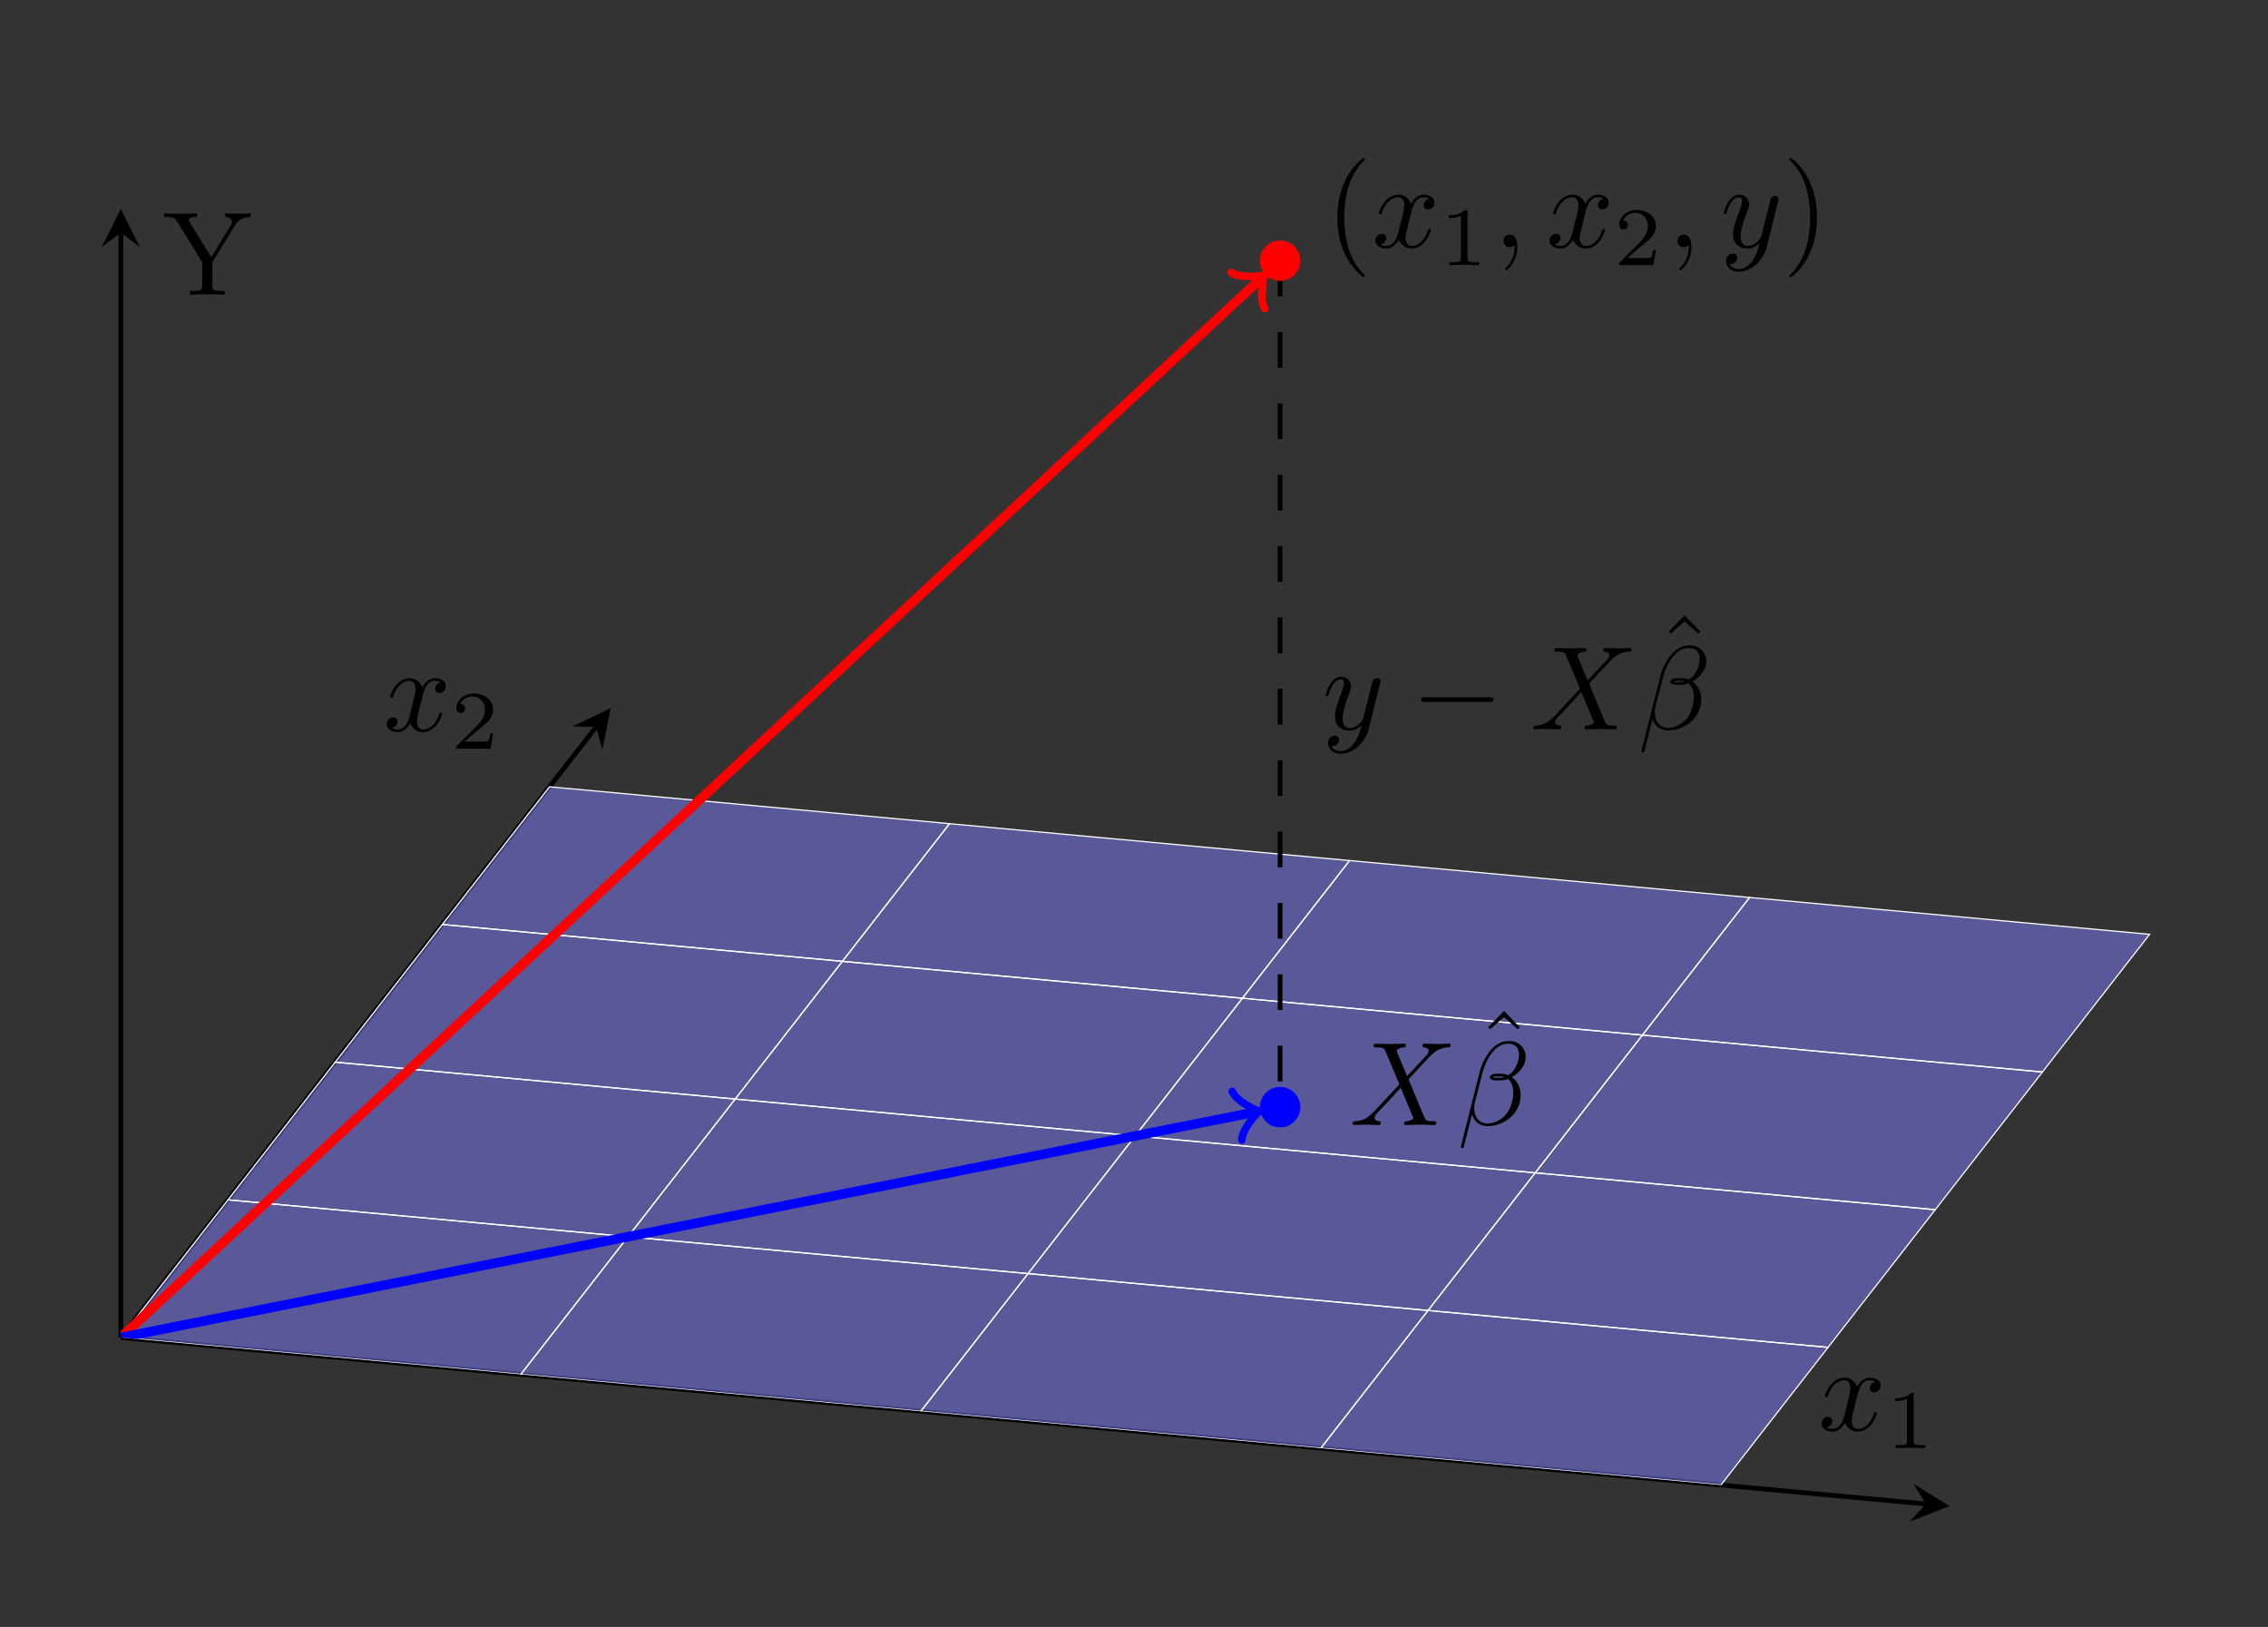 <?xml version="1.0" encoding="UTF-8"?>
<svg xmlns="http://www.w3.org/2000/svg" xmlns:xlink="http://www.w3.org/1999/xlink" width="190.025pt" height="136.282pt" viewBox="0 0 190.025 136.282" version="1.1">
<rect x="0" y="0" width="190.025" height="136.282" fill="#333333" stroke="none"/>
<defs>
<g>
<symbol overflow="visible" id="glyph0-0">
<path style="stroke:none;" d=""/>
</symbol>
<symbol overflow="visible" id="glyph0-1">
<path style="stroke:none;" d="M 4.844 -3.797 C 4.891 -3.938 4.891 -3.953 4.891 -4.031 C 4.891 -4.203 4.75 -4.297 4.594 -4.297 C 4.5 -4.297 4.344 -4.234 4.25 -4.094 C 4.234 -4.031 4.141 -3.734 4.109 -3.547 C 4.031 -3.297 3.969 -3.016 3.906 -2.75 L 3.453 -0.953 C 3.422 -0.812 2.984 -0.109 2.328 -0.109 C 1.828 -0.109 1.719 -0.547 1.719 -0.922 C 1.719 -1.375 1.891 -2 2.219 -2.875 C 2.375 -3.281 2.422 -3.391 2.422 -3.594 C 2.422 -4.031 2.109 -4.406 1.609 -4.406 C 0.656 -4.406 0.297 -2.953 0.297 -2.875 C 0.297 -2.766 0.391 -2.766 0.406 -2.766 C 0.516 -2.766 0.516 -2.797 0.562 -2.953 C 0.844 -3.891 1.234 -4.188 1.578 -4.188 C 1.656 -4.188 1.828 -4.188 1.828 -3.875 C 1.828 -3.625 1.719 -3.359 1.656 -3.172 C 1.25 -2.109 1.078 -1.547 1.078 -1.078 C 1.078 -0.188 1.703 0.109 2.297 0.109 C 2.688 0.109 3.016 -0.062 3.297 -0.344 C 3.172 0.172 3.047 0.672 2.656 1.203 C 2.391 1.531 2.016 1.828 1.562 1.828 C 1.422 1.828 0.969 1.797 0.797 1.406 C 0.953 1.406 1.094 1.406 1.219 1.281 C 1.328 1.203 1.422 1.062 1.422 0.875 C 1.422 0.562 1.156 0.531 1.062 0.531 C 0.828 0.531 0.5 0.688 0.5 1.172 C 0.5 1.672 0.938 2.047 1.562 2.047 C 2.578 2.047 3.609 1.141 3.891 0.016 Z M 4.844 -3.797 "/>
</symbol>
<symbol overflow="visible" id="glyph0-2">
<path style="stroke:none;" d="M 4.828 -4.094 L 4 -6.078 C 3.969 -6.156 3.953 -6.203 3.953 -6.203 C 3.953 -6.266 4.109 -6.453 4.531 -6.5 C 4.641 -6.516 4.734 -6.516 4.734 -6.688 C 4.734 -6.812 4.609 -6.812 4.578 -6.812 C 4.172 -6.812 3.75 -6.781 3.328 -6.781 C 3.078 -6.781 2.469 -6.812 2.219 -6.812 C 2.156 -6.812 2.031 -6.812 2.031 -6.609 C 2.031 -6.5 2.141 -6.5 2.266 -6.5 C 2.859 -6.5 2.922 -6.406 3.016 -6.188 L 4.188 -3.406 L 2.078 -1.141 L 1.953 -1.031 C 1.469 -0.5 1 -0.344 0.484 -0.312 C 0.359 -0.297 0.266 -0.297 0.266 -0.109 C 0.266 -0.094 0.266 0 0.406 0 C 0.703 0 1.031 -0.031 1.328 -0.031 C 1.703 -0.031 2.094 0 2.453 0 C 2.516 0 2.625 0 2.625 -0.203 C 2.625 -0.297 2.531 -0.312 2.516 -0.312 C 2.422 -0.312 2.109 -0.344 2.109 -0.625 C 2.109 -0.781 2.266 -0.938 2.375 -1.062 L 3.406 -2.141 L 4.297 -3.125 L 5.297 -0.734 C 5.344 -0.625 5.359 -0.625 5.359 -0.594 C 5.359 -0.516 5.156 -0.344 4.781 -0.312 C 4.672 -0.297 4.578 -0.297 4.578 -0.125 C 4.578 0 4.688 0 4.719 0 C 5 0 5.703 -0.031 5.984 -0.031 C 6.234 -0.031 6.844 0 7.094 0 C 7.156 0 7.281 0 7.281 -0.188 C 7.281 -0.312 7.172 -0.312 7.094 -0.312 C 6.438 -0.312 6.406 -0.344 6.234 -0.75 C 5.859 -1.672 5.188 -3.234 4.953 -3.828 C 5.625 -4.531 6.672 -5.719 7 -5.984 C 7.281 -6.234 7.672 -6.469 8.266 -6.5 C 8.391 -6.516 8.484 -6.516 8.484 -6.703 C 8.484 -6.703 8.484 -6.812 8.359 -6.812 C 8.062 -6.812 7.719 -6.781 7.422 -6.781 C 7.047 -6.781 6.672 -6.812 6.312 -6.812 C 6.25 -6.812 6.125 -6.812 6.125 -6.609 C 6.125 -6.547 6.172 -6.516 6.234 -6.5 C 6.328 -6.484 6.641 -6.469 6.641 -6.188 C 6.641 -6.047 6.531 -5.922 6.453 -5.828 Z M 4.828 -4.094 "/>
</symbol>
<symbol overflow="visible" id="glyph0-3">
<path style="stroke:none;" d="M 5.734 -5.672 C 5.734 -6.422 5.188 -7.031 4.375 -7.031 C 3.797 -7.031 3.516 -6.875 3.172 -6.625 C 2.625 -6.219 2.078 -5.25 1.891 -4.5 L 0.297 1.828 C 0.297 1.875 0.344 1.938 0.422 1.938 C 0.5 1.938 0.531 1.906 0.531 1.891 L 1.234 -0.875 C 1.422 -0.266 1.859 0.094 2.594 0.094 C 3.312 0.094 4.062 -0.25 4.516 -0.688 C 5 -1.141 5.312 -1.781 5.312 -2.516 C 5.312 -3.234 4.938 -3.766 4.578 -4 C 5.156 -4.344 5.734 -4.953 5.734 -5.672 Z M 3.938 -4.016 C 3.812 -3.969 3.703 -3.953 3.453 -3.953 C 3.312 -3.953 3.125 -3.938 3.016 -3.984 C 3.047 -4.094 3.406 -4.062 3.516 -4.062 C 3.719 -4.062 3.812 -4.062 3.938 -4.016 Z M 5.172 -5.906 C 5.172 -5.203 4.797 -4.484 4.281 -4.172 C 4 -4.281 3.812 -4.297 3.516 -4.297 C 3.297 -4.297 2.734 -4.312 2.734 -3.984 C 2.734 -3.703 3.25 -3.734 3.422 -3.734 C 3.797 -3.734 3.953 -3.734 4.25 -3.859 C 4.625 -3.5 4.672 -3.188 4.688 -2.734 C 4.703 -2.156 4.469 -1.406 4.188 -1.016 C 3.797 -0.484 3.125 -0.125 2.562 -0.125 C 1.797 -0.125 1.422 -0.703 1.422 -1.406 C 1.422 -1.5 1.422 -1.656 1.469 -1.844 L 2.109 -4.359 C 2.328 -5.219 3.047 -6.812 4.25 -6.812 C 4.828 -6.812 5.172 -6.5 5.172 -5.906 Z M 5.172 -5.906 "/>
</symbol>
<symbol overflow="visible" id="glyph0-4">
<path style="stroke:none;" d="M 3.328 -3.016 C 3.391 -3.266 3.625 -4.188 4.312 -4.188 C 4.359 -4.188 4.609 -4.188 4.812 -4.062 C 4.531 -4 4.344 -3.766 4.344 -3.516 C 4.344 -3.359 4.453 -3.172 4.719 -3.172 C 4.938 -3.172 5.25 -3.344 5.25 -3.75 C 5.25 -4.266 4.672 -4.406 4.328 -4.406 C 3.75 -4.406 3.406 -3.875 3.281 -3.656 C 3.031 -4.312 2.5 -4.406 2.203 -4.406 C 1.172 -4.406 0.594 -3.125 0.594 -2.875 C 0.594 -2.766 0.703 -2.766 0.719 -2.766 C 0.797 -2.766 0.828 -2.797 0.844 -2.875 C 1.188 -3.938 1.844 -4.188 2.188 -4.188 C 2.375 -4.188 2.719 -4.094 2.719 -3.516 C 2.719 -3.203 2.547 -2.547 2.188 -1.141 C 2.031 -0.531 1.672 -0.109 1.234 -0.109 C 1.172 -0.109 0.953 -0.109 0.734 -0.234 C 0.984 -0.297 1.203 -0.5 1.203 -0.781 C 1.203 -1.047 0.984 -1.125 0.844 -1.125 C 0.531 -1.125 0.297 -0.875 0.297 -0.547 C 0.297 -0.094 0.781 0.109 1.219 0.109 C 1.891 0.109 2.25 -0.594 2.266 -0.641 C 2.391 -0.281 2.75 0.109 3.344 0.109 C 4.375 0.109 4.938 -1.172 4.938 -1.422 C 4.938 -1.531 4.859 -1.531 4.828 -1.531 C 4.734 -1.531 4.719 -1.484 4.688 -1.422 C 4.359 -0.344 3.688 -0.109 3.375 -0.109 C 2.984 -0.109 2.828 -0.422 2.828 -0.766 C 2.828 -0.984 2.875 -1.203 2.984 -1.641 Z M 3.328 -3.016 "/>
</symbol>
<symbol overflow="visible" id="glyph0-5">
<path style="stroke:none;" d="M 2.031 -0.016 C 2.031 -0.672 1.781 -1.062 1.391 -1.062 C 1.062 -1.062 0.859 -0.812 0.859 -0.531 C 0.859 -0.266 1.062 0 1.391 0 C 1.5 0 1.641 -0.047 1.734 -0.125 C 1.766 -0.156 1.781 -0.156 1.781 -0.156 C 1.797 -0.156 1.797 -0.156 1.797 -0.016 C 1.797 0.734 1.453 1.328 1.125 1.656 C 1.016 1.766 1.016 1.781 1.016 1.812 C 1.016 1.891 1.062 1.922 1.109 1.922 C 1.219 1.922 2.031 1.156 2.031 -0.016 Z M 2.031 -0.016 "/>
</symbol>
<symbol overflow="visible" id="glyph1-0">
<path style="stroke:none;" d=""/>
</symbol>
<symbol overflow="visible" id="glyph1-1">
<path style="stroke:none;" d="M 6.562 -2.297 C 6.734 -2.297 6.922 -2.297 6.922 -2.5 C 6.922 -2.688 6.734 -2.688 6.562 -2.688 L 1.172 -2.688 C 1 -2.688 0.828 -2.688 0.828 -2.5 C 0.828 -2.297 1 -2.297 1.172 -2.297 Z M 6.562 -2.297 "/>
</symbol>
<symbol overflow="visible" id="glyph2-0">
<path style="stroke:none;" d=""/>
</symbol>
<symbol overflow="visible" id="glyph2-1">
<path style="stroke:none;" d="M 2.5 -6.922 L 1.156 -5.562 L 1.328 -5.391 L 2.5 -6.406 L 3.641 -5.391 L 3.812 -5.562 Z M 2.5 -6.922 "/>
</symbol>
<symbol overflow="visible" id="glyph2-2">
<path style="stroke:none;" d="M 3.297 2.391 C 3.297 2.359 3.297 2.344 3.125 2.172 C 1.891 0.922 1.562 -0.969 1.562 -2.5 C 1.562 -4.234 1.938 -5.969 3.172 -7.203 C 3.297 -7.328 3.297 -7.344 3.297 -7.375 C 3.297 -7.453 3.266 -7.484 3.203 -7.484 C 3.094 -7.484 2.203 -6.797 1.609 -5.531 C 1.109 -4.438 0.984 -3.328 0.984 -2.5 C 0.984 -1.719 1.094 -0.516 1.641 0.625 C 2.25 1.844 3.094 2.5 3.203 2.5 C 3.266 2.5 3.297 2.469 3.297 2.391 Z M 3.297 2.391 "/>
</symbol>
<symbol overflow="visible" id="glyph2-3">
<path style="stroke:none;" d="M 2.875 -2.5 C 2.875 -3.266 2.766 -4.469 2.219 -5.609 C 1.625 -6.828 0.766 -7.484 0.672 -7.484 C 0.609 -7.484 0.562 -7.438 0.562 -7.375 C 0.562 -7.344 0.562 -7.328 0.75 -7.141 C 1.734 -6.156 2.297 -4.578 2.297 -2.5 C 2.297 -0.781 1.938 0.969 0.703 2.219 C 0.562 2.344 0.562 2.359 0.562 2.391 C 0.562 2.453 0.609 2.5 0.672 2.5 C 0.766 2.5 1.672 1.812 2.25 0.547 C 2.766 -0.547 2.875 -1.656 2.875 -2.5 Z M 2.875 -2.5 "/>
</symbol>
<symbol overflow="visible" id="glyph2-4">
<path style="stroke:none;" d="M 6.078 -5.859 C 6.453 -6.453 7.031 -6.5 7.359 -6.5 L 7.359 -6.812 C 7.047 -6.781 6.656 -6.781 6.375 -6.781 C 6.078 -6.781 5.5 -6.797 5.234 -6.812 L 5.234 -6.5 C 5.641 -6.5 5.797 -6.312 5.797 -6.109 C 5.797 -6 5.734 -5.875 5.703 -5.812 L 4.062 -3.141 L 2.25 -6.078 C 2.188 -6.188 2.188 -6.203 2.188 -6.25 C 2.188 -6.453 2.438 -6.5 2.875 -6.5 L 2.875 -6.812 C 2.516 -6.781 1.797 -6.781 1.406 -6.781 C 0.984 -6.781 0.531 -6.781 0.109 -6.812 L 0.109 -6.5 L 0.297 -6.5 C 0.969 -6.5 1.047 -6.391 1.203 -6.125 L 3.297 -2.719 L 3.297 -0.781 C 3.297 -0.422 3.281 -0.312 2.516 -0.312 L 2.266 -0.312 L 2.266 0 C 2.625 -0.031 3.344 -0.031 3.734 -0.031 C 4.109 -0.031 4.828 -0.031 5.188 0 L 5.188 -0.312 L 4.953 -0.312 C 4.188 -0.312 4.156 -0.406 4.156 -0.797 L 4.156 -2.719 Z M 6.078 -5.859 "/>
</symbol>
<symbol overflow="visible" id="glyph3-0">
<path style="stroke:none;" d=""/>
</symbol>
<symbol overflow="visible" id="glyph3-1">
<path style="stroke:none;" d="M 2.328 -4.438 C 2.328 -4.625 2.328 -4.625 2.125 -4.625 C 1.672 -4.188 1.047 -4.188 0.766 -4.188 L 0.766 -3.938 C 0.922 -3.938 1.391 -3.938 1.766 -4.125 L 1.766 -0.578 C 1.766 -0.344 1.766 -0.25 1.078 -0.25 L 0.812 -0.25 L 0.812 0 C 0.938 0 1.797 -0.031 2.047 -0.031 C 2.266 -0.031 3.141 0 3.297 0 L 3.297 -0.25 L 3.031 -0.25 C 2.328 -0.25 2.328 -0.344 2.328 -0.578 Z M 2.328 -4.438 "/>
</symbol>
<symbol overflow="visible" id="glyph3-2">
<path style="stroke:none;" d="M 3.516 -1.266 L 3.281 -1.266 C 3.266 -1.109 3.188 -0.703 3.094 -0.641 C 3.047 -0.594 2.516 -0.594 2.406 -0.594 L 1.125 -0.594 C 1.859 -1.234 2.109 -1.438 2.516 -1.766 C 3.031 -2.172 3.516 -2.609 3.516 -3.266 C 3.516 -4.109 2.781 -4.625 1.891 -4.625 C 1.031 -4.625 0.438 -4.016 0.438 -3.375 C 0.438 -3.031 0.734 -2.984 0.812 -2.984 C 0.969 -2.984 1.172 -3.109 1.172 -3.359 C 1.172 -3.484 1.125 -3.734 0.766 -3.734 C 0.984 -4.219 1.453 -4.375 1.781 -4.375 C 2.484 -4.375 2.844 -3.828 2.844 -3.266 C 2.844 -2.656 2.406 -2.188 2.188 -1.938 L 0.516 -0.266 C 0.438 -0.203 0.438 -0.188 0.438 0 L 3.312 0 Z M 3.516 -1.266 "/>
</symbol>
</g>
<clipPath id="clip1">
  <path d="M 10 65 L 181 65 L 181 125 L 10 125 Z M 10 65 "/>
</clipPath>
<clipPath id="clip2">
  <path d="M 204.391 73.441 L 204.391 -21.098 L 51.172 -35.223 L 10.121 17.496 L 10.121 112.035 L 163.336 126.16 Z M 204.391 73.441 "/>
</clipPath>
<clipPath id="clip3">
  <path d="M 35 64 L 81 64 L 81 82 L 35 82 Z M 35 64 "/>
</clipPath>
<clipPath id="clip4">
  <path d="M 204.391 73.441 L 204.391 -21.098 L 51.172 -35.223 L 10.121 17.496 L 10.121 112.035 L 163.336 126.16 Z M 204.391 73.441 "/>
</clipPath>
<clipPath id="clip5">
  <path d="M 69 67 L 115 67 L 115 86 L 69 86 Z M 69 67 "/>
</clipPath>
<clipPath id="clip6">
  <path d="M 204.391 73.441 L 204.391 -21.098 L 51.172 -35.223 L 10.121 17.496 L 10.121 112.035 L 163.336 126.16 Z M 204.391 73.441 "/>
</clipPath>
<clipPath id="clip7">
  <path d="M 102 70 L 148 70 L 148 89 L 102 89 Z M 102 70 "/>
</clipPath>
<clipPath id="clip8">
  <path d="M 204.391 73.441 L 204.391 -21.098 L 51.172 -35.223 L 10.121 17.496 L 10.121 112.035 L 163.336 126.16 Z M 204.391 73.441 "/>
</clipPath>
<clipPath id="clip9">
  <path d="M 136 73 L 182 73 L 182 92 L 136 92 Z M 136 73 "/>
</clipPath>
<clipPath id="clip10">
  <path d="M 204.391 73.441 L 204.391 -21.098 L 51.172 -35.223 L 10.121 17.496 L 10.121 112.035 L 163.336 126.16 Z M 204.391 73.441 "/>
</clipPath>
<clipPath id="clip11">
  <path d="M 26 76 L 72 76 L 72 94 L 26 94 Z M 26 76 "/>
</clipPath>
<clipPath id="clip12">
  <path d="M 204.391 73.441 L 204.391 -21.098 L 51.172 -35.223 L 10.121 17.496 L 10.121 112.035 L 163.336 126.16 Z M 204.391 73.441 "/>
</clipPath>
<clipPath id="clip13">
  <path d="M 60 79 L 106 79 L 106 97 L 60 97 Z M 60 79 "/>
</clipPath>
<clipPath id="clip14">
  <path d="M 204.391 73.441 L 204.391 -21.098 L 51.172 -35.223 L 10.121 17.496 L 10.121 112.035 L 163.336 126.16 Z M 204.391 73.441 "/>
</clipPath>
<clipPath id="clip15">
  <path d="M 93 82 L 140 82 L 140 100 L 93 100 Z M 93 82 "/>
</clipPath>
<clipPath id="clip16">
  <path d="M 204.391 73.441 L 204.391 -21.098 L 51.172 -35.223 L 10.121 17.496 L 10.121 112.035 L 163.336 126.16 Z M 204.391 73.441 "/>
</clipPath>
<clipPath id="clip17">
  <path d="M 127 85 L 173 85 L 173 103 L 127 103 Z M 127 85 "/>
</clipPath>
<clipPath id="clip18">
  <path d="M 204.391 73.441 L 204.391 -21.098 L 51.172 -35.223 L 10.121 17.496 L 10.121 112.035 L 163.336 126.16 Z M 204.391 73.441 "/>
</clipPath>
<clipPath id="clip19">
  <path d="M 17 87 L 64 87 L 64 106 L 17 106 Z M 17 87 "/>
</clipPath>
<clipPath id="clip20">
  <path d="M 204.391 73.441 L 204.391 -21.098 L 51.172 -35.223 L 10.121 17.496 L 10.121 112.035 L 163.336 126.16 Z M 204.391 73.441 "/>
</clipPath>
<clipPath id="clip21">
  <path d="M 51 90 L 97 90 L 97 109 L 51 109 Z M 51 90 "/>
</clipPath>
<clipPath id="clip22">
  <path d="M 204.391 73.441 L 204.391 -21.098 L 51.172 -35.223 L 10.121 17.496 L 10.121 112.035 L 163.336 126.16 Z M 204.391 73.441 "/>
</clipPath>
<clipPath id="clip23">
  <path d="M 84 93 L 131 93 L 131 112 L 84 112 Z M 84 93 "/>
</clipPath>
<clipPath id="clip24">
  <path d="M 204.391 73.441 L 204.391 -21.098 L 51.172 -35.223 L 10.121 17.496 L 10.121 112.035 L 163.336 126.16 Z M 204.391 73.441 "/>
</clipPath>
<clipPath id="clip25">
  <path d="M 118 96 L 164 96 L 164 115 L 118 115 Z M 118 96 "/>
</clipPath>
<clipPath id="clip26">
  <path d="M 204.391 73.441 L 204.391 -21.098 L 51.172 -35.223 L 10.121 17.496 L 10.121 112.035 L 163.336 126.16 Z M 204.391 73.441 "/>
</clipPath>
<clipPath id="clip27">
  <path d="M 10 99 L 55 99 L 55 117 L 10 117 Z M 10 99 "/>
</clipPath>
<clipPath id="clip28">
  <path d="M 204.391 73.441 L 204.391 -21.098 L 51.172 -35.223 L 10.121 17.496 L 10.121 112.035 L 163.336 126.16 Z M 204.391 73.441 "/>
</clipPath>
<clipPath id="clip29">
  <path d="M 42 102 L 88 102 L 88 120 L 42 120 Z M 42 102 "/>
</clipPath>
<clipPath id="clip30">
  <path d="M 204.391 73.441 L 204.391 -21.098 L 51.172 -35.223 L 10.121 17.496 L 10.121 112.035 L 163.336 126.16 Z M 204.391 73.441 "/>
</clipPath>
<clipPath id="clip31">
  <path d="M 75 105 L 122 105 L 122 123 L 75 123 Z M 75 105 "/>
</clipPath>
<clipPath id="clip32">
  <path d="M 204.391 73.441 L 204.391 -21.098 L 51.172 -35.223 L 10.121 17.496 L 10.121 112.035 L 163.336 126.16 Z M 204.391 73.441 "/>
</clipPath>
<clipPath id="clip33">
  <path d="M 109 108 L 155 108 L 155 126 L 109 126 Z M 109 108 "/>
</clipPath>
<clipPath id="clip34">
  <path d="M 204.391 73.441 L 204.391 -21.098 L 51.172 -35.223 L 10.121 17.496 L 10.121 112.035 L 163.336 126.16 Z M 204.391 73.441 "/>
</clipPath>
<clipPath id="clip35">
  <path d="M 10 12 L 117 12 L 117 124 L 10 124 Z M 10 12 "/>
</clipPath>
<clipPath id="clip36">
  <path d="M 204.391 73.441 L 204.391 -21.098 L 51.172 -35.223 L 10.121 17.496 L 10.121 112.035 L 163.336 126.16 Z M 204.391 73.441 "/>
</clipPath>
<clipPath id="clip37">
  <path d="M 102 22 L 107 22 L 107 27 L 102 27 Z M 102 22 "/>
</clipPath>
<clipPath id="clip38">
  <path d="M 204.391 73.441 L 204.391 -21.098 L 51.172 -35.223 L 10.121 17.496 L 10.121 112.035 L 163.336 126.16 Z M 204.391 73.441 "/>
</clipPath>
<clipPath id="clip39">
  <path d="M 10 81 L 117 81 L 117 124 L 10 124 Z M 10 81 "/>
</clipPath>
<clipPath id="clip40">
  <path d="M 204.391 73.441 L 204.391 -21.098 L 51.172 -35.223 L 10.121 17.496 L 10.121 112.035 L 163.336 126.16 Z M 204.391 73.441 "/>
</clipPath>
<clipPath id="clip41">
  <path d="M 102 91 L 106 91 L 106 96 L 102 96 Z M 102 91 "/>
</clipPath>
<clipPath id="clip42">
  <path d="M 204.391 73.441 L 204.391 -21.098 L 51.172 -35.223 L 10.121 17.496 L 10.121 112.035 L 163.336 126.16 Z M 204.391 73.441 "/>
</clipPath>
<clipPath id="clip43">
  <path d="M 107 21 L 108 21 L 108 93 L 107 93 Z M 107 21 "/>
</clipPath>
<clipPath id="clip44">
  <path d="M 204.391 73.441 L 204.391 -21.098 L 51.172 -35.223 L 10.121 17.496 L 10.121 112.035 L 163.336 126.16 Z M 204.391 73.441 "/>
</clipPath>
<clipPath id="clip45">
  <path d="M 111 56 L 116 56 L 116 64 L 111 64 Z M 111 56 "/>
</clipPath>
<clipPath id="clip46">
  <path d="M 204.391 73.441 L 204.391 -21.098 L 51.172 -35.223 L 10.121 17.496 L 10.121 112.035 L 163.336 126.16 Z M 204.391 73.441 "/>
</clipPath>
<clipPath id="clip47">
  <path d="M 119 58 L 126 58 L 126 59 L 119 59 Z M 119 58 "/>
</clipPath>
<clipPath id="clip48">
  <path d="M 204.391 73.441 L 204.391 -21.098 L 51.172 -35.223 L 10.121 17.496 L 10.121 112.035 L 163.336 126.16 Z M 204.391 73.441 "/>
</clipPath>
<clipPath id="clip49">
  <path d="M 128 54 L 137 54 L 137 62 L 128 62 Z M 128 54 "/>
</clipPath>
<clipPath id="clip50">
  <path d="M 204.391 73.441 L 204.391 -21.098 L 51.172 -35.223 L 10.121 17.496 L 10.121 112.035 L 163.336 126.16 Z M 204.391 73.441 "/>
</clipPath>
<clipPath id="clip51">
  <path d="M 139 51 L 143 51 L 143 54 L 139 54 Z M 139 51 "/>
</clipPath>
<clipPath id="clip52">
  <path d="M 204.391 73.441 L 204.391 -21.098 L 51.172 -35.223 L 10.121 17.496 L 10.121 112.035 L 163.336 126.16 Z M 204.391 73.441 "/>
</clipPath>
<clipPath id="clip53">
  <path d="M 137 54 L 143 54 L 143 64 L 137 64 Z M 137 54 "/>
</clipPath>
<clipPath id="clip54">
  <path d="M 204.391 73.441 L 204.391 -21.098 L 51.172 -35.223 L 10.121 17.496 L 10.121 112.035 L 163.336 126.16 Z M 204.391 73.441 "/>
</clipPath>
<clipPath id="clip55">
  <path d="M 113 87 L 122 87 L 122 95 L 113 95 Z M 113 87 "/>
</clipPath>
<clipPath id="clip56">
  <path d="M 204.391 73.441 L 204.391 -21.098 L 51.172 -35.223 L 10.121 17.496 L 10.121 112.035 L 163.336 126.16 Z M 204.391 73.441 "/>
</clipPath>
<clipPath id="clip57">
  <path d="M 124 84 L 128 84 L 128 87 L 124 87 Z M 124 84 "/>
</clipPath>
<clipPath id="clip58">
  <path d="M 204.391 73.441 L 204.391 -21.098 L 51.172 -35.223 L 10.121 17.496 L 10.121 112.035 L 163.336 126.16 Z M 204.391 73.441 "/>
</clipPath>
<clipPath id="clip59">
  <path d="M 122 87 L 128 87 L 128 97 L 122 97 Z M 122 87 "/>
</clipPath>
<clipPath id="clip60">
  <path d="M 204.391 73.441 L 204.391 -21.098 L 51.172 -35.223 L 10.121 17.496 L 10.121 112.035 L 163.336 126.16 Z M 204.391 73.441 "/>
</clipPath>
<clipPath id="clip61">
  <path d="M 112 13 L 115 13 L 115 24 L 112 24 Z M 112 13 "/>
</clipPath>
<clipPath id="clip62">
  <path d="M 204.391 73.441 L 204.391 -21.098 L 51.172 -35.223 L 10.121 17.496 L 10.121 112.035 L 163.336 126.16 Z M 204.391 73.441 "/>
</clipPath>
<clipPath id="clip63">
  <path d="M 115 16 L 121 16 L 121 21 L 115 21 Z M 115 16 "/>
</clipPath>
<clipPath id="clip64">
  <path d="M 204.391 73.441 L 204.391 -21.098 L 51.172 -35.223 L 10.121 17.496 L 10.121 112.035 L 163.336 126.16 Z M 204.391 73.441 "/>
</clipPath>
<clipPath id="clip65">
  <path d="M 121 17 L 124 17 L 124 23 L 121 23 Z M 121 17 "/>
</clipPath>
<clipPath id="clip66">
  <path d="M 204.391 73.441 L 204.391 -21.098 L 51.172 -35.223 L 10.121 17.496 L 10.121 112.035 L 163.336 126.16 Z M 204.391 73.441 "/>
</clipPath>
<clipPath id="clip67">
  <path d="M 125 19 L 128 19 L 128 23 L 125 23 Z M 125 19 "/>
</clipPath>
<clipPath id="clip68">
  <path d="M 204.391 73.441 L 204.391 -21.098 L 51.172 -35.223 L 10.121 17.496 L 10.121 112.035 L 163.336 126.16 Z M 204.391 73.441 "/>
</clipPath>
<clipPath id="clip69">
  <path d="M 129 16 L 135 16 L 135 21 L 129 21 Z M 129 16 "/>
</clipPath>
<clipPath id="clip70">
  <path d="M 204.391 73.441 L 204.391 -21.098 L 51.172 -35.223 L 10.121 17.496 L 10.121 112.035 L 163.336 126.16 Z M 204.391 73.441 "/>
</clipPath>
<clipPath id="clip71">
  <path d="M 135 17 L 139 17 L 139 23 L 135 23 Z M 135 17 "/>
</clipPath>
<clipPath id="clip72">
  <path d="M 204.391 73.441 L 204.391 -21.098 L 51.172 -35.223 L 10.121 17.496 L 10.121 112.035 L 163.336 126.16 Z M 204.391 73.441 "/>
</clipPath>
<clipPath id="clip73">
  <path d="M 140 19 L 142 19 L 142 23 L 140 23 Z M 140 19 "/>
</clipPath>
<clipPath id="clip74">
  <path d="M 204.391 73.441 L 204.391 -21.098 L 51.172 -35.223 L 10.121 17.496 L 10.121 112.035 L 163.336 126.16 Z M 204.391 73.441 "/>
</clipPath>
<clipPath id="clip75">
  <path d="M 144 16 L 150 16 L 150 23 L 144 23 Z M 144 16 "/>
</clipPath>
<clipPath id="clip76">
  <path d="M 204.391 73.441 L 204.391 -21.098 L 51.172 -35.223 L 10.121 17.496 L 10.121 112.035 L 163.336 126.16 Z M 204.391 73.441 "/>
</clipPath>
<clipPath id="clip77">
  <path d="M 149 13 L 153 13 L 153 24 L 149 24 Z M 149 13 "/>
</clipPath>
<clipPath id="clip78">
  <path d="M 204.391 73.441 L 204.391 -21.098 L 51.172 -35.223 L 10.121 17.496 L 10.121 112.035 L 163.336 126.16 Z M 204.391 73.441 "/>
</clipPath>
</defs>
<g id="surface1">
<path style="fill:none;stroke-width:0.399;stroke-linecap:butt;stroke-linejoin:miter;stroke:rgb(0%,0%,0%);stroke-opacity:1;stroke-miterlimit:10;" d="M 0.001 0.001 L 151.235 -13.944 " transform="matrix(1,0,0,-1,10.12,112.036)"/>
<path style=" stroke:none;fill-rule:nonzero;fill:rgb(0%,0%,0%);fill-opacity:1;" d="M 163.336 126.16 L 160.309 124.281 L 161.355 125.98 L 160.016 127.457 "/>
<path style="fill:none;stroke-width:0.399;stroke-linecap:butt;stroke-linejoin:miter;stroke:rgb(0%,0%,0%);stroke-opacity:1;stroke-miterlimit:10;" d="M 0.001 0.001 L 39.829 51.149 " transform="matrix(1,0,0,-1,10.12,112.036)"/>
<path style=" stroke:none;fill-rule:nonzero;fill:rgb(0%,0%,0%);fill-opacity:1;" d="M 51.172 59.316 L 47.957 60.852 L 49.949 60.887 L 50.469 62.809 "/>
<path style="fill:none;stroke-width:0.399;stroke-linecap:butt;stroke-linejoin:miter;stroke:rgb(0%,0%,0%);stroke-opacity:1;stroke-miterlimit:10;" d="M 0.001 0.001 L 0.001 92.544 " transform="matrix(1,0,0,-1,10.12,112.036)"/>
<path style=" stroke:none;fill-rule:nonzero;fill:rgb(0%,0%,0%);fill-opacity:1;" d="M 10.121 17.496 L 8.527 20.688 L 10.121 19.492 L 11.715 20.688 "/>
<g clip-path="url(#clip1)" clip-rule="nonzero">
<g clip-path="url(#clip2)" clip-rule="nonzero">
<path style=" stroke:none;fill-rule:nonzero;fill:rgb(50%,50%,100%);fill-opacity:0.5;" d="M 10.121 112.035 L 144.184 124.395 L 180.105 78.266 L 46.039 65.906 Z M 10.121 112.035 "/>
</g>
</g>
<g clip-path="url(#clip3)" clip-rule="nonzero">
<g clip-path="url(#clip4)" clip-rule="nonzero">
<path style="fill:none;stroke-width:0.1;stroke-linecap:butt;stroke-linejoin:miter;stroke:rgb(100%,100%,100%);stroke-opacity:1;stroke-miterlimit:10;" d="M 35.919 46.13 L 69.435 43.04 L 60.458 31.509 L 26.939 34.599 Z M 35.919 46.13 " transform="matrix(1,0,0,-1,10.12,112.036)"/>
</g>
</g>
<g clip-path="url(#clip5)" clip-rule="nonzero">
<g clip-path="url(#clip6)" clip-rule="nonzero">
<path style="fill:none;stroke-width:0.1;stroke-linecap:butt;stroke-linejoin:miter;stroke:rgb(100%,100%,100%);stroke-opacity:1;stroke-miterlimit:10;" d="M 69.435 43.04 L 102.954 39.95 L 93.974 28.419 L 60.458 31.509 Z M 69.435 43.04 " transform="matrix(1,0,0,-1,10.12,112.036)"/>
</g>
</g>
<g clip-path="url(#clip7)" clip-rule="nonzero">
<g clip-path="url(#clip8)" clip-rule="nonzero">
<path style="fill:none;stroke-width:0.1;stroke-linecap:butt;stroke-linejoin:miter;stroke:rgb(100%,100%,100%);stroke-opacity:1;stroke-miterlimit:10;" d="M 102.954 39.95 L 136.47 36.86 L 127.489 25.329 L 93.974 28.419 Z M 102.954 39.95 " transform="matrix(1,0,0,-1,10.12,112.036)"/>
</g>
</g>
<g clip-path="url(#clip9)" clip-rule="nonzero">
<g clip-path="url(#clip10)" clip-rule="nonzero">
<path style="fill:none;stroke-width:0.1;stroke-linecap:butt;stroke-linejoin:miter;stroke:rgb(100%,100%,100%);stroke-opacity:1;stroke-miterlimit:10;" d="M 136.47 36.86 L 169.985 33.77 L 161.005 22.239 L 127.489 25.329 Z M 136.47 36.86 " transform="matrix(1,0,0,-1,10.12,112.036)"/>
</g>
</g>
<g clip-path="url(#clip11)" clip-rule="nonzero">
<g clip-path="url(#clip12)" clip-rule="nonzero">
<path style="fill:none;stroke-width:0.1;stroke-linecap:butt;stroke-linejoin:miter;stroke:rgb(100%,100%,100%);stroke-opacity:1;stroke-miterlimit:10;" d="M 26.939 34.599 L 60.458 31.509 L 51.478 19.974 L 17.958 23.063 Z M 26.939 34.599 " transform="matrix(1,0,0,-1,10.12,112.036)"/>
</g>
</g>
<g clip-path="url(#clip13)" clip-rule="nonzero">
<g clip-path="url(#clip14)" clip-rule="nonzero">
<path style="fill:none;stroke-width:0.1;stroke-linecap:butt;stroke-linejoin:miter;stroke:rgb(100%,100%,100%);stroke-opacity:1;stroke-miterlimit:10;" d="M 60.458 31.509 L 93.974 28.419 L 84.993 16.884 L 51.478 19.974 Z M 60.458 31.509 " transform="matrix(1,0,0,-1,10.12,112.036)"/>
</g>
</g>
<g clip-path="url(#clip15)" clip-rule="nonzero">
<g clip-path="url(#clip16)" clip-rule="nonzero">
<path style="fill:none;stroke-width:0.1;stroke-linecap:butt;stroke-linejoin:miter;stroke:rgb(100%,100%,100%);stroke-opacity:1;stroke-miterlimit:10;" d="M 93.974 28.419 L 127.489 25.329 L 118.509 13.794 L 84.993 16.884 Z M 93.974 28.419 " transform="matrix(1,0,0,-1,10.12,112.036)"/>
</g>
</g>
<g clip-path="url(#clip17)" clip-rule="nonzero">
<g clip-path="url(#clip18)" clip-rule="nonzero">
<path style="fill:none;stroke-width:0.1;stroke-linecap:butt;stroke-linejoin:miter;stroke:rgb(100%,100%,100%);stroke-opacity:1;stroke-miterlimit:10;" d="M 127.489 25.329 L 161.005 22.239 L 152.025 10.704 L 118.509 13.794 Z M 127.489 25.329 " transform="matrix(1,0,0,-1,10.12,112.036)"/>
</g>
</g>
<g clip-path="url(#clip19)" clip-rule="nonzero">
<g clip-path="url(#clip20)" clip-rule="nonzero">
<path style="fill:none;stroke-width:0.1;stroke-linecap:butt;stroke-linejoin:miter;stroke:rgb(100%,100%,100%);stroke-opacity:1;stroke-miterlimit:10;" d="M 17.958 23.063 L 51.478 19.974 L 42.497 8.442 L 8.982 11.532 Z M 17.958 23.063 " transform="matrix(1,0,0,-1,10.12,112.036)"/>
</g>
</g>
<g clip-path="url(#clip21)" clip-rule="nonzero">
<g clip-path="url(#clip22)" clip-rule="nonzero">
<path style="fill:none;stroke-width:0.1;stroke-linecap:butt;stroke-linejoin:miter;stroke:rgb(100%,100%,100%);stroke-opacity:1;stroke-miterlimit:10;" d="M 51.478 19.974 L 84.993 16.884 L 76.013 5.352 L 42.497 8.442 Z M 51.478 19.974 " transform="matrix(1,0,0,-1,10.12,112.036)"/>
</g>
</g>
<g clip-path="url(#clip23)" clip-rule="nonzero">
<g clip-path="url(#clip24)" clip-rule="nonzero">
<path style="fill:none;stroke-width:0.1;stroke-linecap:butt;stroke-linejoin:miter;stroke:rgb(100%,100%,100%);stroke-opacity:1;stroke-miterlimit:10;" d="M 84.993 16.884 L 118.509 13.794 L 109.528 2.263 L 76.013 5.352 Z M 84.993 16.884 " transform="matrix(1,0,0,-1,10.12,112.036)"/>
</g>
</g>
<g clip-path="url(#clip25)" clip-rule="nonzero">
<g clip-path="url(#clip26)" clip-rule="nonzero">
<path style="fill:none;stroke-width:0.1;stroke-linecap:butt;stroke-linejoin:miter;stroke:rgb(100%,100%,100%);stroke-opacity:1;stroke-miterlimit:10;" d="M 118.509 13.794 L 152.025 10.704 L 143.044 -0.827 L 109.528 2.263 Z M 118.509 13.794 " transform="matrix(1,0,0,-1,10.12,112.036)"/>
</g>
</g>
<g clip-path="url(#clip27)" clip-rule="nonzero">
<g clip-path="url(#clip28)" clip-rule="nonzero">
<path style="fill:none;stroke-width:0.1;stroke-linecap:butt;stroke-linejoin:miter;stroke:rgb(100%,100%,100%);stroke-opacity:1;stroke-miterlimit:10;" d="M 8.982 11.532 L 42.497 8.442 L 33.517 -3.089 L 0.001 0.001 Z M 8.982 11.532 " transform="matrix(1,0,0,-1,10.12,112.036)"/>
</g>
</g>
<g clip-path="url(#clip29)" clip-rule="nonzero">
<g clip-path="url(#clip30)" clip-rule="nonzero">
<path style="fill:none;stroke-width:0.1;stroke-linecap:butt;stroke-linejoin:miter;stroke:rgb(100%,100%,100%);stroke-opacity:1;stroke-miterlimit:10;" d="M 42.497 8.442 L 76.013 5.352 L 67.032 -6.179 L 33.517 -3.089 Z M 42.497 8.442 " transform="matrix(1,0,0,-1,10.12,112.036)"/>
</g>
</g>
<g clip-path="url(#clip31)" clip-rule="nonzero">
<g clip-path="url(#clip32)" clip-rule="nonzero">
<path style="fill:none;stroke-width:0.1;stroke-linecap:butt;stroke-linejoin:miter;stroke:rgb(100%,100%,100%);stroke-opacity:1;stroke-miterlimit:10;" d="M 76.013 5.352 L 109.528 2.263 L 100.548 -9.269 L 67.032 -6.179 Z M 76.013 5.352 " transform="matrix(1,0,0,-1,10.12,112.036)"/>
</g>
</g>
<g clip-path="url(#clip33)" clip-rule="nonzero">
<g clip-path="url(#clip34)" clip-rule="nonzero">
<path style="fill:none;stroke-width:0.1;stroke-linecap:butt;stroke-linejoin:miter;stroke:rgb(100%,100%,100%);stroke-opacity:1;stroke-miterlimit:10;" d="M 109.528 2.263 L 143.044 -0.827 L 134.064 -12.359 L 100.548 -9.269 Z M 109.528 2.263 " transform="matrix(1,0,0,-1,10.12,112.036)"/>
</g>
</g>
<g clip-path="url(#clip35)" clip-rule="nonzero">
<g clip-path="url(#clip36)" clip-rule="nonzero">
<path style="fill:none;stroke-width:0.797;stroke-linecap:butt;stroke-linejoin:miter;stroke:rgb(100%,0%,0%);stroke-opacity:1;stroke-miterlimit:10;" d="M 0.001 0.001 L 95.579 88.755 " transform="matrix(1,0,0,-1,10.12,112.036)"/>
</g>
</g>
<g clip-path="url(#clip37)" clip-rule="nonzero">
<g clip-path="url(#clip38)" clip-rule="nonzero">
<path style="fill:none;stroke-width:0.638;stroke-linecap:round;stroke-linejoin:round;stroke:rgb(100%,0%,0%);stroke-opacity:1;stroke-miterlimit:10;" d="M -1.555 2.072 C -1.424 1.295 -0.001 0.128 0.388 0.002 C 0 -0.129 -1.425 -1.295 -1.553 -2.071 " transform="matrix(0.733,-0.68,-0.68,-0.733,105.698,23.281)"/>
</g>
</g>
<g clip-path="url(#clip39)" clip-rule="nonzero">
<g clip-path="url(#clip40)" clip-rule="nonzero">
<path style="fill:none;stroke-width:0.797;stroke-linecap:butt;stroke-linejoin:miter;stroke:rgb(0%,0%,100%);stroke-opacity:1;stroke-miterlimit:10;" d="M 0.001 0.001 L 95.052 18.884 " transform="matrix(1,0,0,-1,10.12,112.036)"/>
</g>
</g>
<g clip-path="url(#clip41)" clip-rule="nonzero">
<g clip-path="url(#clip42)" clip-rule="nonzero">
<path style="fill:none;stroke-width:0.638;stroke-linecap:round;stroke-linejoin:round;stroke:rgb(0%,0%,100%);stroke-opacity:1;stroke-miterlimit:10;" d="M -1.554 2.073 C -1.426 1.295 -0.001 0.128 0.387 -0.001 C -0.001 -0.131 -1.423 -1.294 -1.554 -2.073 " transform="matrix(0.981,-0.195,-0.195,-0.981,105.171,93.153)"/>
</g>
</g>
<g clip-path="url(#clip43)" clip-rule="nonzero">
<g clip-path="url(#clip44)" clip-rule="nonzero">
<path style="fill:none;stroke-width:0.399;stroke-linecap:butt;stroke-linejoin:miter;stroke:rgb(0%,0%,0%);stroke-opacity:1;stroke-dasharray:2.989,2.989;stroke-miterlimit:10;" d="M 97.134 90.2 L 97.134 19.298 " transform="matrix(1,0,0,-1,10.12,112.036)"/>
</g>
</g>
<g clip-path="url(#clip45)" clip-rule="nonzero">
<g clip-path="url(#clip46)" clip-rule="nonzero">
<g style="fill:rgb(0%,0%,0%);fill-opacity:1;">
  <use xlink:href="#glyph0-1" x="110.774" y="61.093"/>
</g>
</g>
</g>
<g clip-path="url(#clip47)" clip-rule="nonzero">
<g clip-path="url(#clip48)" clip-rule="nonzero">
<g style="fill:rgb(0%,0%,0%);fill-opacity:1;">
  <use xlink:href="#glyph1-1" x="118.229" y="61.093"/>
</g>
</g>
</g>
<g clip-path="url(#clip49)" clip-rule="nonzero">
<g clip-path="url(#clip50)" clip-rule="nonzero">
<g style="fill:rgb(0%,0%,0%);fill-opacity:1;">
  <use xlink:href="#glyph0-2" x="128.192" y="61.093"/>
</g>
</g>
</g>
<g clip-path="url(#clip51)" clip-rule="nonzero">
<g clip-path="url(#clip52)" clip-rule="nonzero">
<g style="fill:rgb(0%,0%,0%);fill-opacity:1;">
  <use xlink:href="#glyph2-1" x="138.648" y="58.464"/>
</g>
</g>
</g>
<g clip-path="url(#clip53)" clip-rule="nonzero">
<g clip-path="url(#clip54)" clip-rule="nonzero">
<g style="fill:rgb(0%,0%,0%);fill-opacity:1;">
  <use xlink:href="#glyph0-3" x="137.228" y="61.093"/>
</g>
</g>
</g>
<g clip-path="url(#clip55)" clip-rule="nonzero">
<g clip-path="url(#clip56)" clip-rule="nonzero">
<g style="fill:rgb(0%,0%,0%);fill-opacity:1;">
  <use xlink:href="#glyph0-2" x="113.062" y="94.235"/>
</g>
</g>
</g>
<g clip-path="url(#clip57)" clip-rule="nonzero">
<g clip-path="url(#clip58)" clip-rule="nonzero">
<g style="fill:rgb(0%,0%,0%);fill-opacity:1;">
  <use xlink:href="#glyph2-1" x="123.518" y="91.606"/>
</g>
</g>
</g>
<g clip-path="url(#clip59)" clip-rule="nonzero">
<g clip-path="url(#clip60)" clip-rule="nonzero">
<g style="fill:rgb(0%,0%,0%);fill-opacity:1;">
  <use xlink:href="#glyph0-3" x="122.097" y="94.235"/>
</g>
</g>
</g>
<g clip-path="url(#clip61)" clip-rule="nonzero">
<g clip-path="url(#clip62)" clip-rule="nonzero">
<g style="fill:rgb(0%,0%,0%);fill-opacity:1;">
  <use xlink:href="#glyph2-2" x="111.065" y="20.714"/>
</g>
</g>
</g>
<g clip-path="url(#clip63)" clip-rule="nonzero">
<g clip-path="url(#clip64)" clip-rule="nonzero">
<g style="fill:rgb(0%,0%,0%);fill-opacity:1;">
  <use xlink:href="#glyph0-4" x="114.939" y="20.714"/>
</g>
</g>
</g>
<g clip-path="url(#clip65)" clip-rule="nonzero">
<g clip-path="url(#clip66)" clip-rule="nonzero">
<g style="fill:rgb(0%,0%,0%);fill-opacity:1;">
  <use xlink:href="#glyph3-1" x="120.633" y="22.208"/>
</g>
</g>
</g>
<g clip-path="url(#clip67)" clip-rule="nonzero">
<g clip-path="url(#clip68)" clip-rule="nonzero">
<g style="fill:rgb(0%,0%,0%);fill-opacity:1;">
  <use xlink:href="#glyph0-5" x="125.103" y="20.714"/>
</g>
</g>
</g>
<g clip-path="url(#clip69)" clip-rule="nonzero">
<g clip-path="url(#clip70)" clip-rule="nonzero">
<g style="fill:rgb(0%,0%,0%);fill-opacity:1;">
  <use xlink:href="#glyph0-4" x="129.534" y="20.714"/>
</g>
</g>
</g>
<g clip-path="url(#clip71)" clip-rule="nonzero">
<g clip-path="url(#clip72)" clip-rule="nonzero">
<g style="fill:rgb(0%,0%,0%);fill-opacity:1;">
  <use xlink:href="#glyph3-2" x="135.224" y="22.208"/>
</g>
</g>
</g>
<g clip-path="url(#clip73)" clip-rule="nonzero">
<g clip-path="url(#clip74)" clip-rule="nonzero">
<g style="fill:rgb(0%,0%,0%);fill-opacity:1;">
  <use xlink:href="#glyph0-5" x="139.694" y="20.714"/>
</g>
</g>
</g>
<g clip-path="url(#clip75)" clip-rule="nonzero">
<g clip-path="url(#clip76)" clip-rule="nonzero">
<g style="fill:rgb(0%,0%,0%);fill-opacity:1;">
  <use xlink:href="#glyph0-1" x="144.125" y="20.714"/>
</g>
</g>
</g>
<g clip-path="url(#clip77)" clip-rule="nonzero">
<g clip-path="url(#clip78)" clip-rule="nonzero">
<g style="fill:rgb(0%,0%,0%);fill-opacity:1;">
  <use xlink:href="#glyph2-3" x="149.363" y="20.714"/>
</g>
</g>
</g>
<path style="fill-rule:nonzero;fill:rgb(100%,0%,0%);fill-opacity:1;stroke-width:0.399;stroke-linecap:butt;stroke-linejoin:miter;stroke:rgb(100%,0%,0%);stroke-opacity:1;stroke-miterlimit:10;" d="M 98.63 90.2 C 98.63 91.028 97.958 91.696 97.134 91.696 C 96.31 91.696 95.642 91.028 95.642 90.2 C 95.642 89.376 96.31 88.708 97.134 88.708 C 97.958 88.708 98.63 89.376 98.63 90.2 Z M 98.63 90.2 " transform="matrix(1,0,0,-1,10.12,112.036)"/>
<path style="fill-rule:nonzero;fill:rgb(0%,0%,100%);fill-opacity:1;stroke-width:0.399;stroke-linecap:butt;stroke-linejoin:miter;stroke:rgb(0%,0%,100%);stroke-opacity:1;stroke-miterlimit:10;" d="M 98.63 19.298 C 98.63 20.122 97.958 20.79 97.134 20.79 C 96.31 20.79 95.642 20.122 95.642 19.298 C 95.642 18.474 96.31 17.802 97.134 17.802 C 97.958 17.802 98.63 18.474 98.63 19.298 Z M 98.63 19.298 " transform="matrix(1,0,0,-1,10.12,112.036)"/>
<g style="fill:rgb(0%,0%,0%);fill-opacity:1;">
  <use xlink:href="#glyph0-4" x="152.315" y="119.807"/>
</g>
<g style="fill:rgb(0%,0%,0%);fill-opacity:1;">
  <use xlink:href="#glyph3-1" x="158.009" y="121.302"/>
</g>
<g style="fill:rgb(0%,0%,0%);fill-opacity:1;">
  <use xlink:href="#glyph0-4" x="32.102" y="61.22"/>
</g>
<g style="fill:rgb(0%,0%,0%);fill-opacity:1;">
  <use xlink:href="#glyph3-2" x="37.796" y="62.714"/>
</g>
<g style="fill:rgb(0%,0%,0%);fill-opacity:1;">
  <use xlink:href="#glyph2-4" x="13.64" y="24.685"/>
</g>
</g>
</svg>
